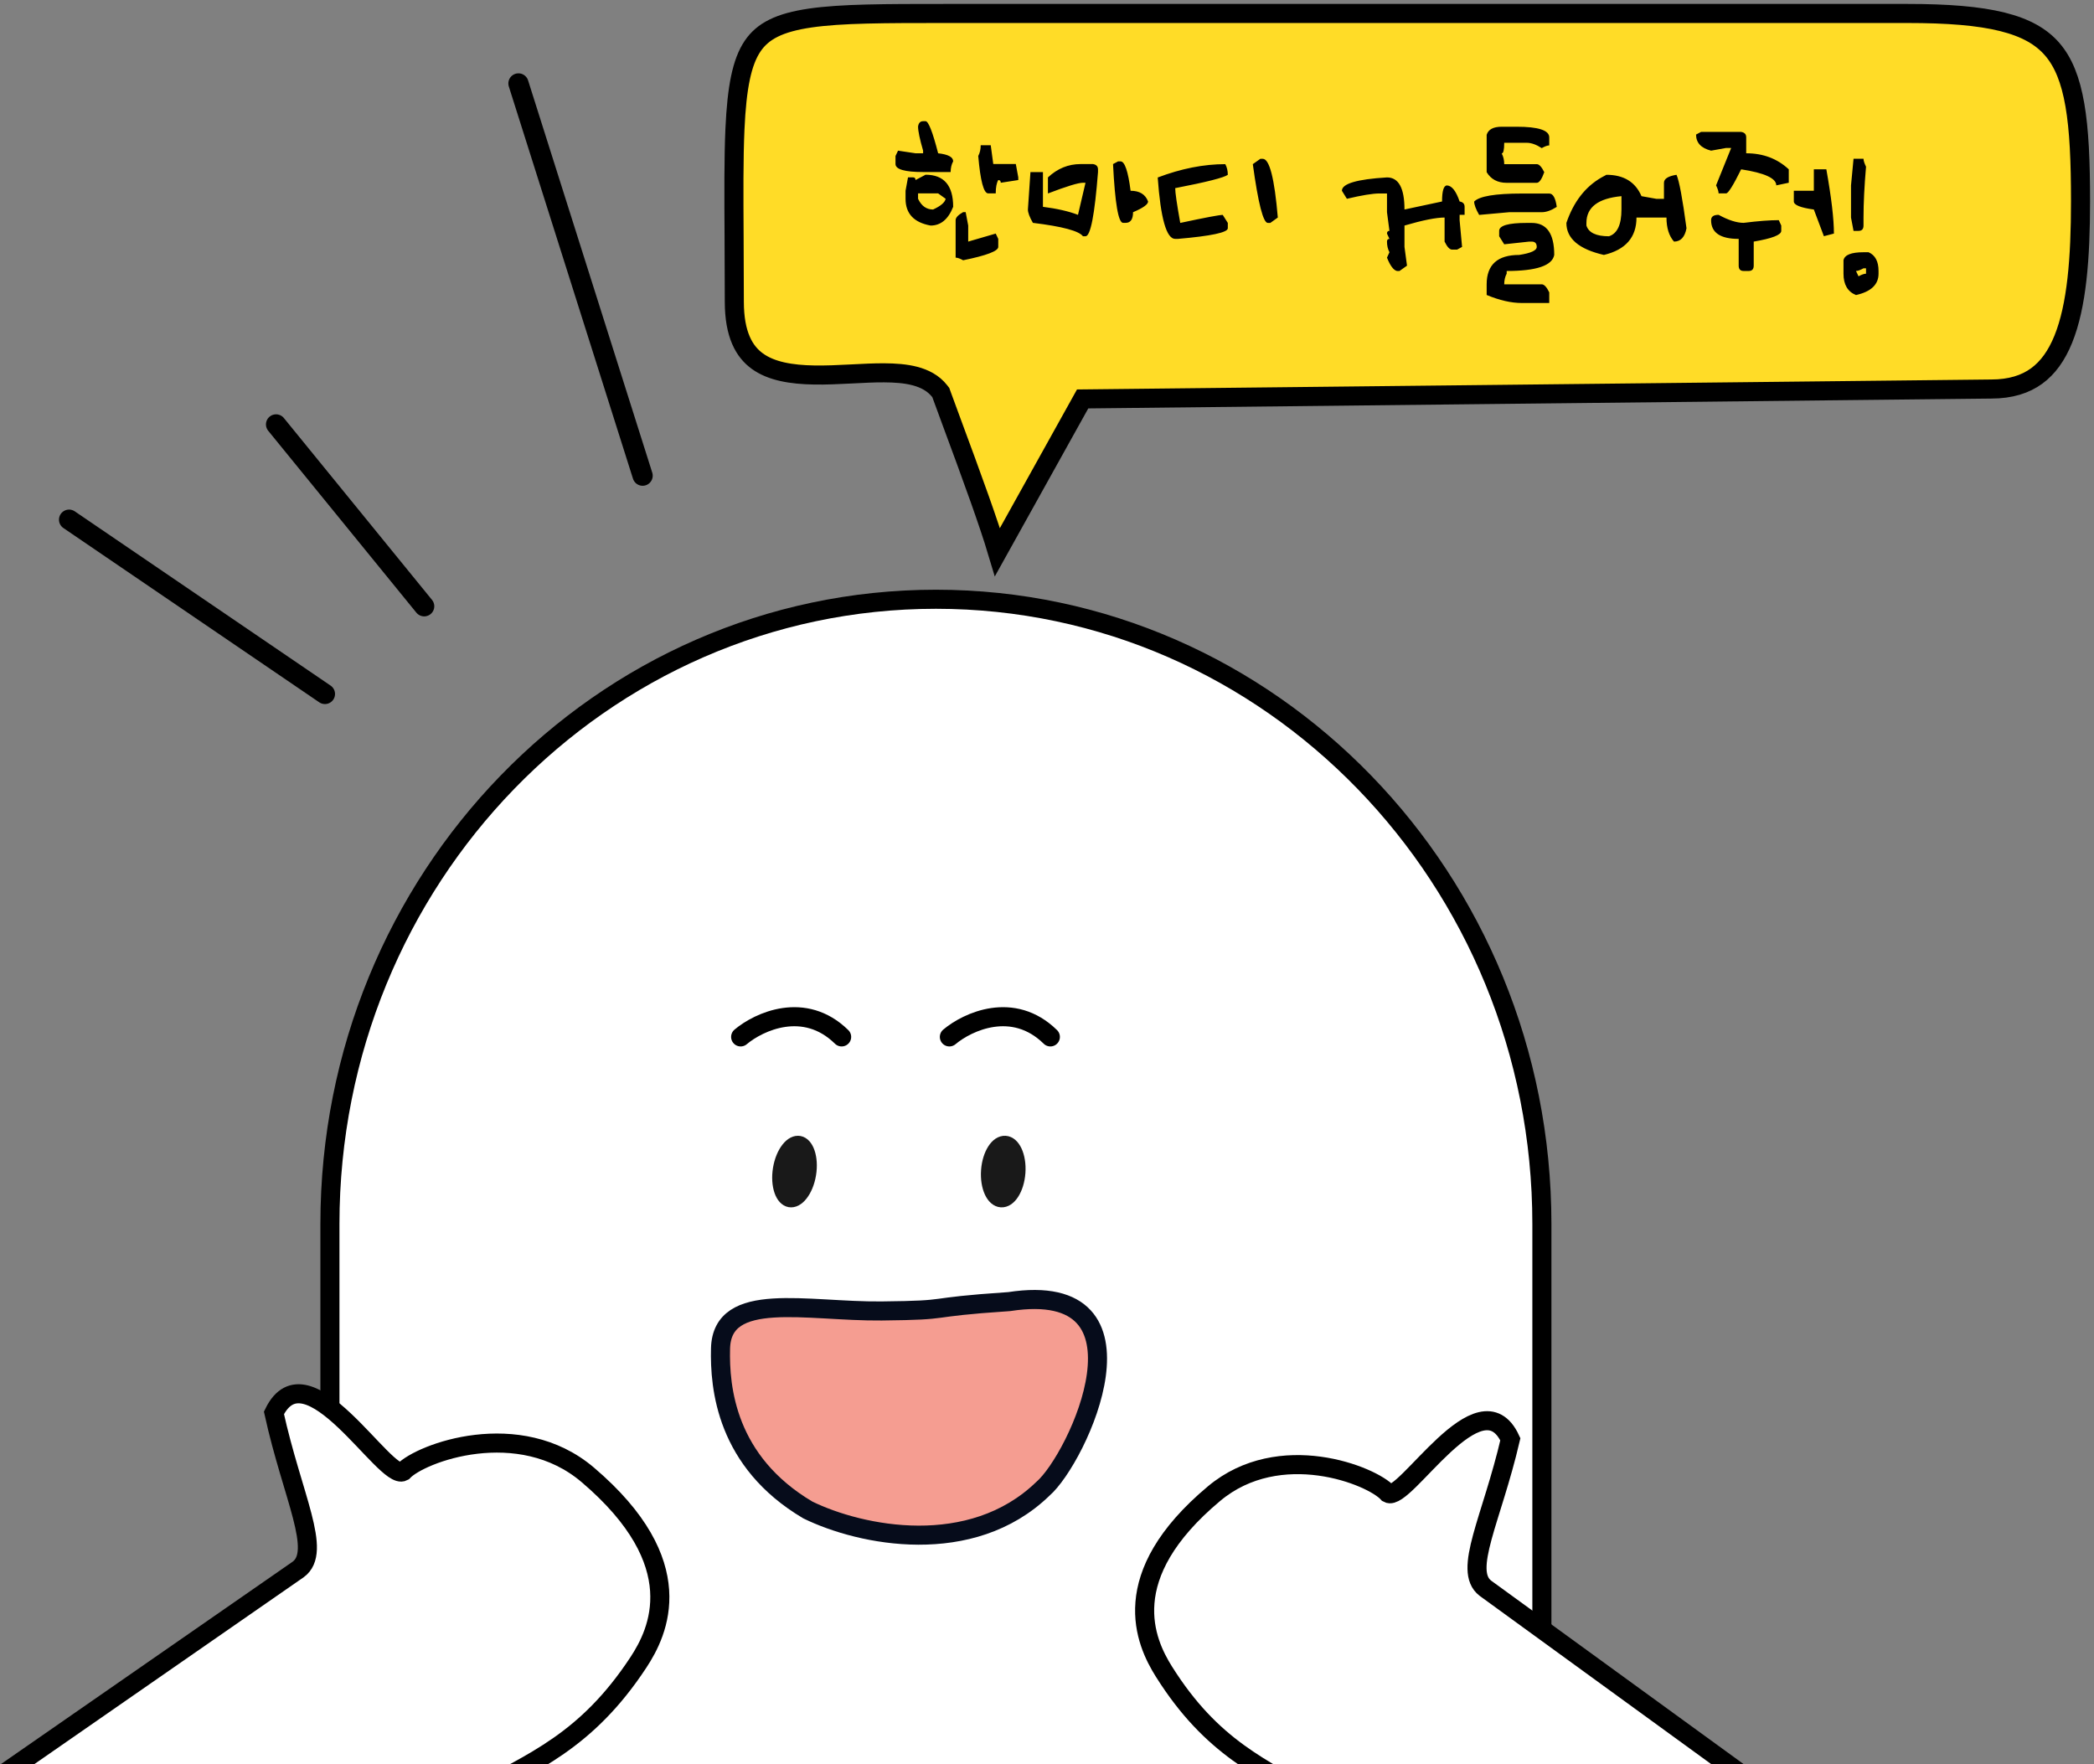 <svg width="311" height="262" viewBox="0 0 311 262" fill="none" xmlns="http://www.w3.org/2000/svg">
<rect x="0" y="0" width="311" height="262" fill="#808080" stroke="none"/>
<g clip-path="url(#clip0_2174_173)">
<path d="M49 181.782V311H229V181.782C229 130.54 188.705 89 139 89C89.295 89 49 130.54 49 181.782Z" fill="white" stroke="black" stroke-width="2.832"/>
<path d="M119.894 174.359C119.694 175.568 119.251 176.567 118.739 177.21C118.22 177.863 117.719 178.057 117.341 177.986C116.964 177.914 116.556 177.547 116.277 176.744C116.003 175.951 115.906 174.85 116.106 173.641C116.306 172.433 116.75 171.433 117.262 170.79C117.781 170.137 118.281 169.943 118.659 170.014C119.037 170.086 119.444 170.453 119.722 171.257C119.997 172.049 120.094 173.15 119.894 174.359Z" fill="#191919" stroke="#191919" stroke-width="2.633"/>
<path d="M150.98 174.131C150.895 175.329 150.551 176.354 150.105 177.044C149.656 177.735 149.158 178.028 148.715 177.998C148.273 177.969 147.82 177.614 147.474 176.87C147.13 176.127 146.935 175.067 147.02 173.869C147.106 172.67 147.449 171.646 147.896 170.955C148.343 170.264 148.842 169.972 149.285 170.002C149.727 170.031 150.18 170.386 150.525 171.13C150.87 171.873 151.065 172.933 150.98 174.131Z" fill="#191919" stroke="#191919" stroke-width="2.633"/>
<path d="M130.944 194.702C142.104 194.587 136.51 194.201 149.891 193.311C172.493 189.833 160.125 216.608 154.876 221.128C144.224 231.428 127.852 228.11 119.976 224.257C107.856 217.084 106.863 206.125 107.013 200.265C107.236 191.573 119.784 194.816 130.944 194.702Z" fill="#F59D91" stroke="#060C1B" stroke-width="2.832" stroke-linecap="round" stroke-linejoin="round"/>
<path d="M44.291 233.089L2 262.433C10.791 277.51 19.966 301.392 27.076 298.806C36.378 295.425 59.998 274.282 70.13 266.629C79.101 261.674 87.064 258.676 94.817 246.896C97.797 242.368 102.737 232.19 87.301 219.047C77.089 210.352 62.448 215.791 59.866 218.561C57.213 219.958 45.604 199.739 40.685 209.836C43.432 222.303 47.929 230.413 44.291 233.089Z" fill="white" stroke="black" stroke-width="2.832"/>
<path d="M160.341 60.062L148.137 82C147.485 79.82 146.538 77.026 145.507 74.115C144.202 70.427 142.722 66.43 141.535 63.225C140.824 61.305 140.218 59.668 139.818 58.553L139.729 58.305L139.568 58.098C138.624 56.884 137.291 56.223 135.896 55.854C134.507 55.488 132.924 55.378 131.309 55.371C129.812 55.364 128.2 55.448 126.592 55.531C126.458 55.537 126.324 55.544 126.189 55.551C124.43 55.641 122.672 55.722 120.964 55.695C117.497 55.642 114.547 55.137 112.475 53.633C110.527 52.218 109.061 49.691 109.061 44.796C109.061 41.347 109.043 38.176 109.027 35.26C108.99 28.73 108.961 23.47 109.153 19.186C109.435 12.939 110.187 9.207 111.776 6.852C113.276 4.628 115.735 3.348 120.339 2.678C124.976 2.004 131.394 2 140.434 2H283.286C289.289 2 293.868 2.366 297.376 3.238C300.859 4.104 303.188 5.444 304.812 7.332C306.449 9.234 307.514 11.858 308.158 15.574C308.803 19.301 309 23.984 309 29.89C309 38.368 308.438 45.45 306.439 50.38C305.455 52.808 304.155 54.627 302.474 55.849C300.802 57.063 298.627 57.778 295.728 57.778H295.72H295.711L161.702 59.24L160.792 59.25L160.341 60.062Z" fill="#FFDC27" stroke="black" stroke-width="2.832"/>
<path d="M110 154C112.693 151.736 119.462 148.567 125 154" stroke="black" stroke-width="2.832" stroke-linecap="round"/>
<path d="M141 154C143.693 151.736 150.462 148.567 156 154" stroke="black" stroke-width="2.832" stroke-linecap="round"/>
<path d="M220.604 235.876L260 264.505C251.519 278.746 242.555 301.373 235.899 298.798C227.192 295.429 205.254 274.907 195.825 267.453C187.45 262.59 179.998 259.609 172.863 248.258C170.121 243.894 165.613 234.113 180.321 221.822C190.051 213.69 203.755 219.103 206.147 221.783C208.625 223.156 219.827 204.059 224.318 213.76C221.561 225.605 217.216 233.268 220.604 235.876Z" fill="white" stroke="black" stroke-width="2.832"/>
<path d="M137.099 18H137.465C137.891 18 138.513 19.588 139.332 22.765C140.82 22.931 141.564 23.329 141.564 23.957C141.314 24.419 141.189 24.95 141.189 25.549H137.099C134.367 25.549 133 25.152 133 24.358V23.166L133.376 22.376L135.974 22.765H137.099V22.376C136.599 20.65 136.349 19.455 136.349 18.791C136.43 18.264 136.68 18 137.099 18ZM145.654 21.574H147.145L147.52 24.358H150.869L151.234 26.34V26.74L148.636 27.141C148.636 26.874 148.511 26.74 148.261 26.74C148.011 27.181 147.886 27.841 147.886 28.722H146.769C146.1 28.722 145.606 26.87 145.288 23.166C145.532 22.704 145.654 22.173 145.654 21.574ZM137.465 25.95C140.197 25.95 141.564 27.538 141.564 30.715C140.834 32.57 139.717 33.498 138.216 33.498C135.734 33.051 134.492 31.726 134.492 29.524V28.332L134.857 26.34H135.609C135.852 26.34 135.974 26.473 135.974 26.74L137.465 25.95ZM136.349 28.722V29.524C136.849 30.585 137.594 31.116 138.581 31.116C139.717 30.596 140.339 30.066 140.448 29.524L139.332 28.722H136.349ZM143.046 31.505H143.421L143.797 33.498V35.881L147.886 34.69L148.261 35.48V36.671C148.261 37.285 146.522 37.947 143.046 38.654C142.566 38.394 142.194 38.264 141.929 38.264V32.697C141.929 32.321 142.302 31.924 143.046 31.505ZM166.058 23.968H166.423C167.046 23.968 167.543 25.422 167.915 28.332C169.248 28.332 170.113 28.863 170.513 29.925C170.513 30.357 169.768 30.888 168.28 31.516C168.28 32.57 167.912 33.098 167.175 33.098H166.798C166.095 33.098 165.598 30.188 165.307 24.368L166.058 23.968ZM160.478 24.368H162.335C162.828 24.448 163.075 24.711 163.075 25.159V25.56C162.581 31.913 161.962 35.091 161.218 35.091H160.843C160.254 34.296 157.775 33.632 153.405 33.098C152.911 32.239 152.665 31.578 152.665 31.116L153.04 25.56H154.897V30.715C156.987 30.982 158.723 31.379 160.102 31.907L161.218 27.141H160.843C160.146 27.141 158.411 27.672 155.638 28.733V26.35C157.051 25.029 158.664 24.368 160.478 24.368ZM187.184 23.588H187.549C188.543 23.588 189.287 26.495 189.781 32.307L188.665 33.108H188.299C187.61 33.108 186.865 30.199 186.067 24.379L187.184 23.588ZM181.979 24.379C182.229 24.841 182.354 25.368 182.354 25.96C181.805 26.379 179.202 27.04 174.541 27.942C174.541 28.607 174.791 30.328 175.291 33.108C178.999 32.314 181.102 31.918 181.602 31.918L182.354 33.108V33.899C182.354 34.528 179.874 35.054 174.916 35.48H174.541C173.242 35.48 172.376 32.441 171.943 26.361C175.427 25.04 178.772 24.379 181.979 24.379ZM205.995 26.35C207.727 26.35 208.593 27.939 208.593 31.116L214.173 29.925C214.173 28.336 214.42 27.542 214.914 27.542C215.631 27.578 216.253 28.372 216.781 29.925C217.275 30.004 217.522 30.267 217.522 30.715V31.907H216.781V32.708L217.147 36.671L216.405 37.073H215.665C215.307 37.073 214.934 36.676 214.549 35.881V32.307C213.29 32.307 211.305 32.705 208.593 33.498V36.671L208.968 39.455L207.852 40.246H207.477C206.97 40.131 206.475 39.47 205.995 38.264L206.36 37.463C206.117 37 205.995 36.473 205.995 35.881C205.995 35.614 206.117 35.48 206.36 35.48L205.995 34.69C205.995 34.423 206.117 34.289 206.36 34.289L205.995 31.516V28.733H204.879C203.885 28.733 202.272 28.997 200.039 29.524L199.298 28.332C199.298 27.278 201.53 26.617 205.995 26.35ZM223.031 18.823H225.264C228.484 18.823 230.094 19.35 230.094 20.404V21.596C229.829 21.596 229.457 21.729 228.977 21.997C228.165 21.469 227.422 21.206 226.746 21.206H223.406C223.406 22.26 223.281 22.787 223.031 22.787C223.281 23.249 223.406 23.78 223.406 24.379H228.236C228.589 24.379 228.961 24.776 229.353 25.57C228.981 26.625 228.609 27.152 228.236 27.152H223.772C222.426 27.152 221.435 26.625 220.799 25.57V20.015C221.049 19.22 221.794 18.823 223.031 18.823ZM226.004 28.744H230.094C230.655 28.744 231.027 29.404 231.209 30.726C230.391 31.253 229.647 31.516 228.977 31.516H224.148L219.683 31.918C219.189 31.058 218.942 30.398 218.942 29.935C219.706 29.141 222.061 28.744 226.004 28.744ZM226.746 33.108H227.486C229.718 33.108 230.834 34.693 230.834 37.863C230.543 39.452 228.189 40.246 223.772 40.246V40.636C223.529 41.105 223.406 41.636 223.406 42.227H228.977C229.336 42.227 229.708 42.625 230.094 43.419V45H226.004C224.448 45 222.713 44.604 220.799 43.809V42.227C220.799 39.318 222.409 37.863 225.629 37.863C227.367 37.596 228.236 37.199 228.236 36.671C228.236 36.145 227.986 35.881 227.486 35.881H227.121L223.406 36.282L222.656 35.091V34.289C222.656 33.502 224.019 33.108 226.746 33.108ZM238.586 25.96C241.15 25.96 242.885 27.018 243.792 29.134L246.023 29.535H247.13V27.152C247.13 26.552 247.752 26.155 248.997 25.96C249.395 26.856 249.889 29.502 250.478 33.899C250.228 35.221 249.608 35.881 248.621 35.881C247.877 35.036 247.505 33.845 247.505 32.307H243.05C243.05 35.246 241.437 37.098 238.21 37.863C234.497 37.011 232.64 35.426 232.64 33.108C233.696 29.996 235.431 27.747 237.845 26.361L238.586 25.96ZM235.613 33.108V33.498C235.945 34.56 237.061 35.091 238.962 35.091C240.2 34.693 240.818 33.368 240.818 31.116V29.134C237.348 29.459 235.613 30.783 235.613 33.108ZM252.639 19.592H258.596C259.096 19.672 259.346 19.935 259.346 20.383V22.765C261.856 22.765 263.963 23.56 265.667 25.148V27.141L263.811 27.531C263.811 26.477 262.072 25.682 258.596 25.148C257.418 27.531 256.675 28.722 256.363 28.722H255.247C255.247 28.441 255.122 28.043 254.871 27.531L257.114 21.975H256.363L254.131 22.376C252.642 22 251.899 21.202 251.899 19.982L252.639 19.592ZM269.391 25.148H271.248C271.999 29.358 272.374 32.538 272.374 34.69L270.883 35.08L269.391 31.116C267.409 30.848 266.418 30.448 266.418 29.914V28.332H269.391V25.148ZM255.247 31.907C256.702 32.7 257.942 33.098 258.971 33.098C261.081 32.831 262.819 32.697 264.186 32.697L264.551 33.498V34.289C264.551 34.889 263.188 35.419 260.462 35.881V39.455C260.462 39.982 260.212 40.246 259.711 40.246H258.971C258.477 40.246 258.229 39.982 258.229 39.455V35.48C255.497 35.48 254.131 34.552 254.131 32.697C254.131 32.17 254.503 31.907 255.247 31.907ZM275.287 23.578H276.768C276.768 23.852 276.893 24.246 277.143 24.758C276.893 27.654 276.768 30.17 276.768 32.307V33.498C276.768 34.026 276.521 34.289 276.027 34.289H275.287L274.911 32.307V27.542L275.287 23.578ZM276.768 37.463H277.519C278.507 37.895 279 38.824 279 40.246V40.647C279 42.264 277.884 43.322 275.652 43.82C274.414 43.322 273.795 42.264 273.795 40.647V38.654C273.95 37.859 274.942 37.463 276.768 37.463ZM275.652 40.246L276.027 41.036C276.508 40.777 276.88 40.647 277.143 40.647V39.846H276.768C276.287 40.113 275.915 40.246 275.652 40.246Z" fill="black"/>
<path d="M10.259 77.182L48.259 103.066" stroke="black" stroke-width="3" stroke-linecap="round"/>
<path d="M77 12.391L95.441 70.646" stroke="black" stroke-width="3" stroke-linecap="round"/>
<path d="M41 63.034L63 90.043" stroke="black" stroke-width="3" stroke-linecap="round"/>
</g>
<defs>
<clipPath id="clip0_2174_173">
<rect width="311" height="262" fill="white"/>
</clipPath>
</defs>
</svg>
